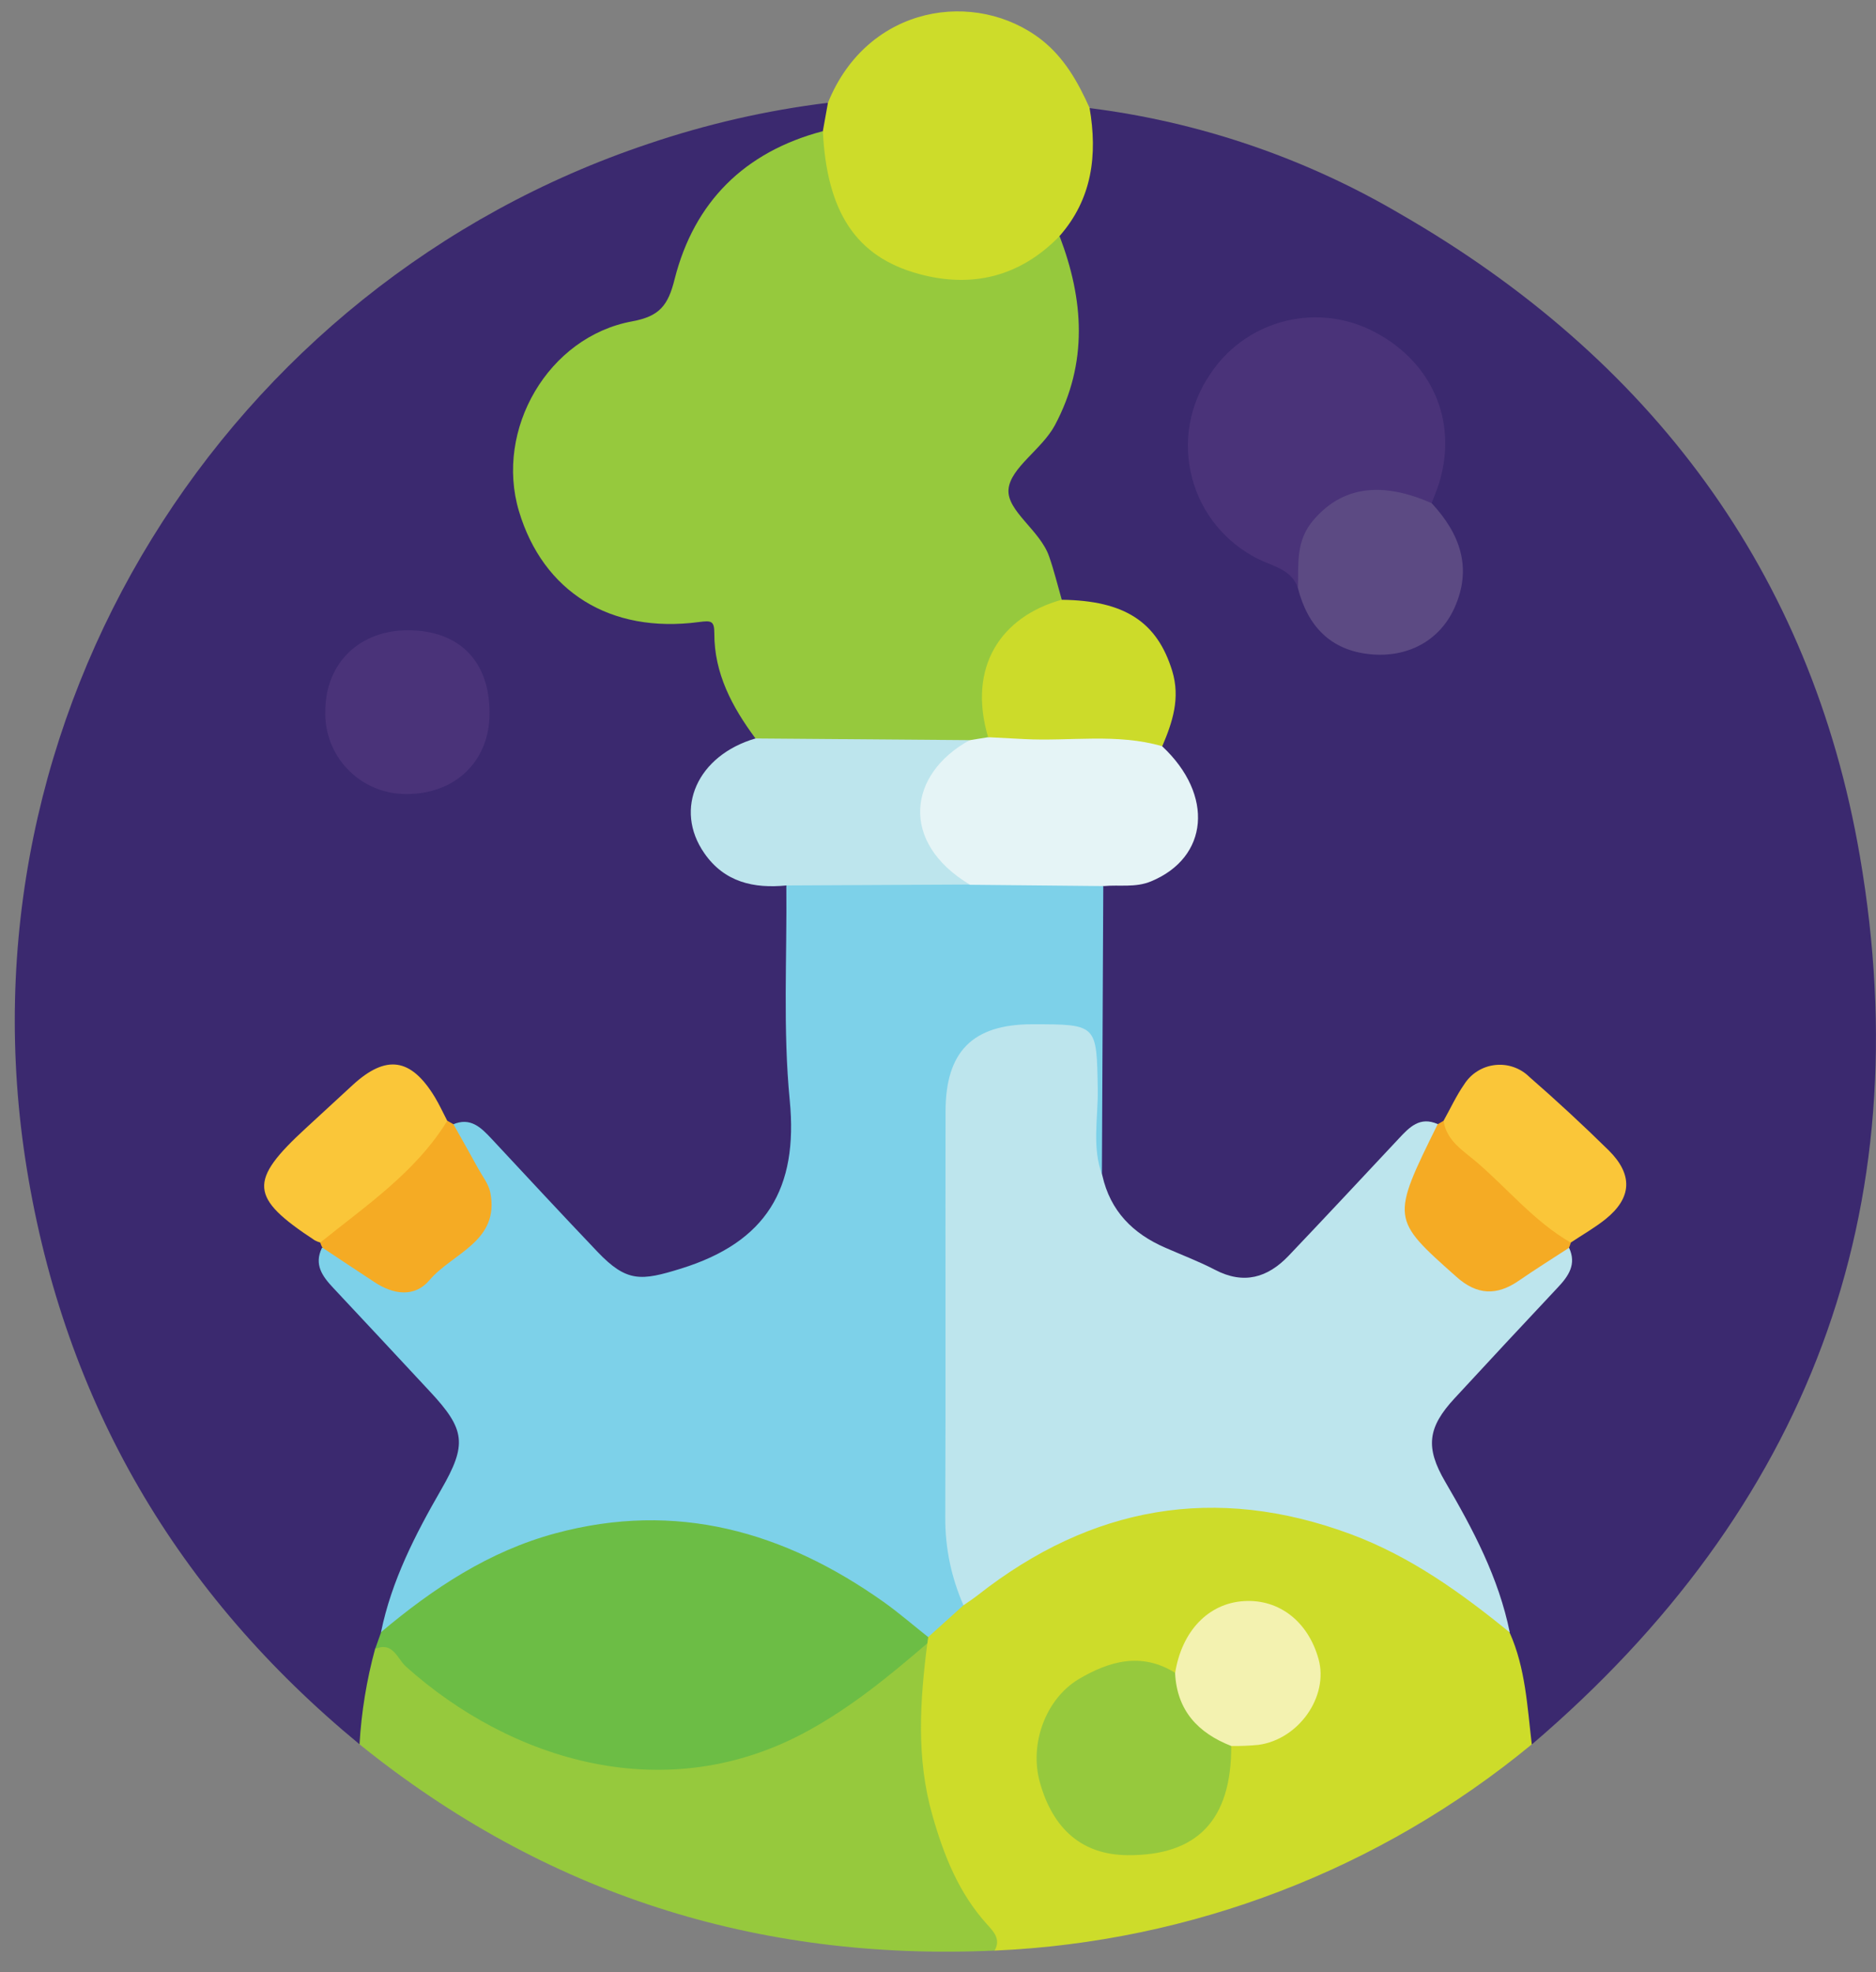 <svg width="39" height="41" viewBox="0 0 39 41" fill="none" xmlns="http://www.w3.org/2000/svg">
<rect x="0" y="0" width="39" height="41" fill="#808080" stroke="none"/>
<g id="Layer_1" clip-path="url(#clip0_8_253)">
<path id="Vector" d="M22.651 2.247C24.928 2.533 27.122 3.28 29.099 4.441C34.311 7.439 37.648 11.882 38.664 17.794C39.935 25.178 37.573 31.375 31.848 36.264C31.647 36.199 31.638 36.012 31.629 35.858C31.593 35.227 31.398 34.633 31.28 34.023C31.01 33.012 30.599 32.042 30.06 31.144C29.414 30.07 29.488 29.665 30.327 28.757C30.896 28.142 31.444 27.509 32.042 26.922C32.306 26.677 32.479 26.351 32.535 25.996C32.549 25.936 32.57 25.878 32.597 25.823C32.79 25.512 33.14 25.369 33.374 25.098C33.666 24.763 33.698 24.431 33.401 24.089C32.879 23.481 32.234 23.006 31.631 22.491C31.291 22.203 30.878 22.292 30.575 22.66C30.389 22.886 30.27 23.165 30.05 23.364C29.998 23.399 29.941 23.427 29.881 23.446C29.092 23.657 28.681 24.329 28.186 24.876C27.752 25.359 27.302 25.822 26.836 26.275C26.371 26.727 25.869 26.835 25.279 26.586C24.83 26.41 24.391 26.211 23.964 25.99C23.286 25.619 22.85 25.052 22.773 24.253C22.773 22.605 22.742 20.958 22.745 19.31C22.73 19.06 22.752 18.809 22.808 18.566C22.908 18.267 23.172 18.269 23.421 18.234C24.651 18.058 25.108 16.999 24.387 15.989C24.278 15.836 24.144 15.7 24.106 15.506C24.095 15.34 24.117 15.174 24.172 15.017C24.486 13.756 23.821 12.805 22.511 12.642C22.344 12.643 22.18 12.6 22.035 12.516C21.685 11.829 21.427 11.096 20.942 10.477C20.709 10.179 20.942 9.927 21.122 9.696C21.561 9.154 21.934 8.582 22.113 7.894C22.324 7.121 22.302 6.303 22.049 5.543C21.976 5.324 21.894 5.107 21.953 4.87C22.332 4.182 22.594 3.464 22.527 2.659C22.517 2.585 22.523 2.511 22.545 2.439C22.566 2.368 22.602 2.303 22.651 2.247Z" fill="#3B296F"/>
<path id="Vector_2" d="M7.472 36.261C3.679 33.133 1.348 29.164 0.558 24.303C-0.98 14.856 4.712 5.92 13.479 2.99C14.691 2.579 15.941 2.293 17.211 2.137C17.445 2.361 17.285 2.568 17.181 2.776C16.765 3.06 16.269 3.18 15.845 3.466C15.002 4.036 14.434 4.789 14.22 5.77C14.081 6.401 13.761 6.718 13.117 6.868C11.623 7.215 10.652 8.712 10.872 10.207C10.968 10.944 11.335 11.62 11.902 12.102C12.469 12.584 13.196 12.839 13.941 12.816C14.151 12.816 14.36 12.789 14.573 12.777C14.76 12.767 14.945 12.823 14.96 13.016C15.024 13.874 15.466 14.595 15.774 15.366C15.648 15.55 15.427 15.585 15.257 15.701C14.741 16.057 14.476 16.628 14.597 17.143C14.743 17.763 15.199 18.152 15.87 18.24C16.074 18.265 16.293 18.24 16.444 18.43C16.52 18.581 16.555 18.749 16.546 18.917C16.553 20.674 16.553 22.431 16.546 24.19C16.546 24.658 16.368 25.109 16.047 25.451C15.384 26.185 14.476 26.475 13.565 26.712C13.11 26.838 12.732 26.529 12.393 26.224C11.644 25.549 11.051 24.727 10.321 24.034C10.08 23.805 9.862 23.538 9.503 23.485C9.441 23.469 9.381 23.446 9.325 23.414C9.081 23.237 8.971 22.954 8.79 22.726C8.432 22.273 7.971 22.205 7.545 22.6C7.069 23.04 6.582 23.467 6.104 23.905C5.539 24.422 5.571 24.797 6.156 25.312C6.345 25.478 6.575 25.597 6.71 25.817C6.738 25.872 6.76 25.929 6.777 25.988C6.843 26.384 7.046 26.745 7.35 27.009C8.002 27.63 8.589 28.311 9.191 28.979C9.748 29.596 9.846 30.063 9.444 30.799C8.894 31.808 8.36 32.827 8.053 33.942C7.996 34.094 7.96 34.253 7.947 34.414C7.864 34.897 7.713 35.366 7.694 35.862C7.679 36.012 7.658 36.184 7.472 36.261Z" fill="#3B296F"/>
<path id="Vector_3" d="M31.385 33.943C31.715 34.682 31.75 35.48 31.844 36.264C28.689 38.868 24.768 40.373 20.677 40.552C19.432 39.068 18.882 37.356 18.972 35.427C18.991 35.026 19.079 34.639 19.122 34.243C19.133 34.178 19.151 34.114 19.178 34.054C19.369 33.697 19.71 33.492 20.005 33.24C22.722 30.794 26.563 30.512 29.723 32.541C30.335 32.934 31 33.276 31.385 33.943Z" fill="#CDDC2A"/>
<path id="Vector_4" d="M19.279 34.156C19.125 35.355 19.044 36.552 19.384 37.74C19.62 38.569 19.928 39.35 20.516 40.002C20.652 40.152 20.813 40.312 20.677 40.551C15.735 40.776 11.321 39.368 7.474 36.263C7.513 35.591 7.622 34.925 7.799 34.275C8.14 33.932 8.32 34.302 8.498 34.467C9.286 35.195 10.207 35.766 11.211 36.147C14.005 37.225 16.387 36.386 18.56 34.568C18.773 34.393 18.918 34.084 19.279 34.156Z" fill="#96C93D"/>
<path id="Vector_5" d="M17.106 2.727L17.212 2.137C18.038 0.092 20.292 -0.233 21.654 0.829C22.133 1.208 22.412 1.712 22.651 2.243C22.819 3.219 22.707 4.135 22.026 4.908C21.943 5.168 21.768 5.389 21.534 5.531C19.926 6.512 17.413 5.909 16.989 3.513C16.954 3.381 16.947 3.243 16.967 3.108C16.987 2.973 17.034 2.844 17.106 2.727Z" fill="#CDDC2A"/>
<path id="Vector_6" d="M20.03 33.372L19.298 34.032C18.837 34.007 18.565 33.653 18.228 33.414C16.787 32.405 15.232 31.761 13.424 31.791C11.616 31.821 10.073 32.462 8.679 33.556C8.451 33.733 8.261 33.984 7.92 33.935C8.139 32.863 8.632 31.904 9.172 30.967C9.712 30.03 9.678 29.721 8.938 28.929C8.268 28.21 7.6 27.49 6.928 26.775C6.702 26.534 6.524 26.291 6.692 25.944C7.131 25.858 7.37 26.219 7.682 26.402C8.315 26.77 8.541 26.763 9.073 26.268C10.188 25.242 10.188 25.243 9.485 23.837C9.413 23.694 9.281 23.554 9.412 23.378C9.781 23.216 10.002 23.443 10.224 23.68C10.954 24.464 11.683 25.249 12.422 26.025C13.031 26.663 13.328 26.631 14.158 26.373C15.928 25.824 16.597 24.711 16.418 22.877C16.274 21.402 16.362 19.902 16.347 18.414C16.577 18.168 16.886 18.206 17.174 18.201C18.163 18.183 19.151 18.201 20.14 18.21C20.843 18.182 21.547 18.198 22.25 18.21C22.497 18.21 22.756 18.21 22.936 18.427C22.925 20.435 22.916 22.445 22.907 24.455C22.556 24.329 22.631 24.022 22.619 23.77C22.593 23.205 22.606 22.635 22.609 22.071C22.609 21.672 22.429 21.496 22.037 21.505C21.827 21.505 21.616 21.505 21.404 21.505C20.421 21.533 19.901 22.036 19.851 23.027C19.823 23.551 19.842 24.075 19.84 24.6C19.84 26.825 19.868 29.049 19.825 31.271C19.822 31.985 20.116 32.658 20.03 33.372Z" fill="#7DD1E9"/>
<path id="Vector_7" d="M17.106 2.727C17.189 4.401 17.79 5.338 19.098 5.694C20.207 5.998 21.209 5.752 22.027 4.908C22.532 6.232 22.623 7.541 21.93 8.84C21.66 9.344 21.005 9.723 20.966 10.173C20.927 10.623 21.623 11.025 21.81 11.568C21.913 11.863 21.986 12.166 22.072 12.465C22.006 12.67 21.819 12.718 21.655 12.811C20.86 13.249 20.502 13.912 20.613 14.82C20.64 15.041 20.718 15.275 20.487 15.45C20.353 15.521 20.203 15.553 20.052 15.545C18.896 15.592 17.742 15.574 16.587 15.569C16.28 15.569 15.947 15.621 15.702 15.347C15.22 14.696 14.848 14.002 14.85 13.167C14.85 12.906 14.788 12.898 14.53 12.932C12.683 13.177 11.29 12.302 10.788 10.626C10.282 8.929 11.397 7.001 13.141 6.681C13.71 6.576 13.889 6.354 14.026 5.798C14.433 4.2 15.476 3.156 17.106 2.727Z" fill="#96C93D"/>
<path id="Vector_8" d="M20.03 33.373C19.776 32.797 19.647 32.175 19.651 31.546C19.662 28.734 19.651 25.921 19.657 23.108C19.657 21.86 20.221 21.295 21.456 21.294C22.813 21.294 22.798 21.294 22.821 22.64C22.831 23.239 22.694 23.851 22.917 24.44C23.082 25.175 23.549 25.646 24.225 25.939C24.57 26.091 24.924 26.224 25.258 26.398C25.855 26.711 26.353 26.564 26.789 26.107C27.557 25.3 28.317 24.485 29.078 23.672C29.299 23.435 29.518 23.203 29.888 23.369C30 23.817 29.636 24.083 29.466 24.416C29.137 25.047 29.168 25.299 29.705 25.776C30.828 26.777 30.828 26.777 32.155 26.038C32.298 25.958 32.436 25.841 32.618 25.938C32.781 26.285 32.607 26.531 32.379 26.772C31.663 27.534 30.951 28.299 30.242 29.067C29.677 29.676 29.627 30.091 30.045 30.806C30.623 31.795 31.157 32.801 31.387 33.939C30.375 33.113 29.318 32.355 28.084 31.896C25.265 30.848 22.685 31.312 20.334 33.157C20.235 33.234 20.131 33.304 20.03 33.373Z" fill="#BDE5ED"/>
<path id="Vector_9" d="M26.982 12.225C26.849 11.835 26.468 11.777 26.163 11.625C25.826 11.458 25.527 11.221 25.289 10.93C25.05 10.639 24.877 10.3 24.782 9.936C24.686 9.573 24.669 9.193 24.733 8.822C24.797 8.452 24.94 8.099 25.152 7.788C25.495 7.261 26.018 6.875 26.623 6.7C27.229 6.526 27.877 6.575 28.45 6.839C29.742 7.447 30.328 8.73 29.914 10.052C29.871 10.192 29.812 10.326 29.761 10.462C29.625 10.577 29.488 10.507 29.347 10.476C27.991 10.172 27.385 10.563 27.136 11.897C27.13 12.022 27.074 12.14 26.982 12.225Z" fill="#4A3379"/>
<path id="Vector_10" d="M20.159 15.388L20.546 15.326C21.631 15.042 22.724 15.156 23.817 15.267C23.89 15.281 23.959 15.311 24.018 15.355C24.078 15.398 24.128 15.454 24.165 15.519C25.242 16.528 25.128 17.827 23.929 18.323C23.605 18.458 23.273 18.39 22.945 18.421L20.163 18.394C19.346 18.11 18.962 17.597 18.988 16.825C19.013 16.097 19.403 15.618 20.159 15.388Z" fill="#E5F4F6"/>
<path id="Vector_11" d="M24.162 15.514C23.218 15.24 22.249 15.415 21.293 15.365L20.542 15.326C20.106 13.855 20.818 12.817 22.07 12.469C23.382 12.484 24.056 12.93 24.369 13.948C24.541 14.512 24.377 15.01 24.162 15.514Z" fill="#CCDB2A"/>
<path id="Vector_12" d="M26.982 12.225C26.999 11.73 26.928 11.243 27.313 10.803C27.819 10.216 28.577 9.938 29.763 10.461C30.349 11.092 30.614 11.803 30.236 12.639C29.934 13.309 29.28 13.677 28.49 13.602C27.654 13.521 27.183 13.011 26.982 12.225Z" fill="#5C4A83"/>
<path id="Vector_13" d="M30.01 23.301C30.151 23.049 30.273 22.782 30.438 22.545C30.508 22.434 30.601 22.34 30.712 22.271C30.822 22.201 30.947 22.157 31.077 22.142C31.206 22.127 31.338 22.14 31.462 22.183C31.585 22.225 31.698 22.294 31.791 22.386C32.358 22.88 32.909 23.39 33.445 23.917C33.951 24.421 33.927 24.904 33.377 25.346C33.152 25.526 32.896 25.671 32.655 25.832C32.449 25.972 32.287 25.844 32.163 25.715C31.543 25.071 30.794 24.567 30.201 23.896C30.052 23.73 29.869 23.565 30.01 23.301Z" fill="#FAC639"/>
<path id="Vector_14" d="M30.01 23.301C30.07 23.716 30.419 23.922 30.691 24.154C31.346 24.714 31.896 25.396 32.655 25.834C32.645 25.871 32.632 25.907 32.617 25.942C32.269 26.169 31.916 26.389 31.576 26.624C31.117 26.941 30.706 26.927 30.278 26.545C28.92 25.337 28.915 25.343 29.887 23.373L30.01 23.301Z" fill="#F5AB24"/>
<path id="Vector_15" d="M7.924 33.929C9.005 33.021 10.163 32.25 11.547 31.877C14.061 31.198 16.299 31.839 18.362 33.298C18.686 33.528 18.986 33.789 19.298 34.036C19.291 34.076 19.284 34.115 19.279 34.162C18.502 34.83 17.72 35.475 16.806 35.978C13.856 37.605 10.627 36.609 8.438 34.646C8.261 34.487 8.17 34.12 7.799 34.281L7.924 33.929Z" fill="#6CBD45"/>
<path id="Vector_16" d="M20.159 15.387C18.875 16.091 18.698 17.511 20.159 18.389L16.352 18.408C15.668 18.476 15.06 18.34 14.643 17.739C14 16.817 14.498 15.704 15.706 15.352L20.159 15.387Z" fill="#BDE5ED"/>
<path id="Vector_17" d="M10.177 14.854C10.166 15.839 9.452 16.516 8.433 16.508C8.208 16.507 7.985 16.461 7.778 16.373C7.571 16.285 7.384 16.155 7.228 15.993C7.072 15.831 6.951 15.639 6.871 15.43C6.791 15.219 6.754 14.995 6.763 14.771C6.771 13.78 7.478 13.098 8.492 13.103C9.562 13.109 10.19 13.76 10.177 14.854Z" fill="#4A3379"/>
<path id="Vector_18" d="M6.658 25.832C6.619 25.821 6.581 25.805 6.544 25.786C5.185 24.893 5.16 24.555 6.365 23.448L7.332 22.557C8.028 21.918 8.543 21.991 9.04 22.809C9.136 22.968 9.213 23.139 9.299 23.303C9.426 23.535 9.289 23.697 9.152 23.854C8.533 24.556 7.761 25.091 7.101 25.756C6.988 25.868 6.84 25.962 6.658 25.832Z" fill="#FAC639"/>
<path id="Vector_19" d="M6.658 25.832C7.61 25.063 8.639 24.373 9.299 23.3L9.426 23.372C9.598 23.677 9.77 23.982 9.939 24.29C10.029 24.454 10.155 24.611 10.192 24.787C10.396 25.809 9.408 26.048 8.928 26.614C8.619 26.979 8.179 26.914 7.79 26.658C7.426 26.42 7.064 26.178 6.702 25.938C6.684 25.904 6.669 25.869 6.658 25.832Z" fill="#F5AB24"/>
<path id="Vector_20" d="M25.596 36.298C25.602 37.834 24.892 38.581 23.438 38.568C22.515 38.561 21.895 38.046 21.618 37.055C21.396 36.262 21.733 35.327 22.42 34.911C23.059 34.533 23.727 34.34 24.429 34.777C24.699 35.365 25.098 35.884 25.596 36.298Z" fill="#96C93D"/>
<path id="Vector_21" d="M25.596 36.298C24.905 36.027 24.468 35.562 24.429 34.785C24.565 33.912 25.12 33.331 25.86 33.286C26.6 33.24 27.199 33.721 27.412 34.494C27.624 35.267 27.003 36.16 26.161 36.275C25.973 36.293 25.785 36.301 25.596 36.298Z" fill="#F3F2B0"/>
</g>
<defs>
<clipPath id="clip0_8_253">
<rect width="38.687" height="40.333" fill="white" transform="translate(0.309 0.24)"/>
</clipPath>
</defs>
</svg>
